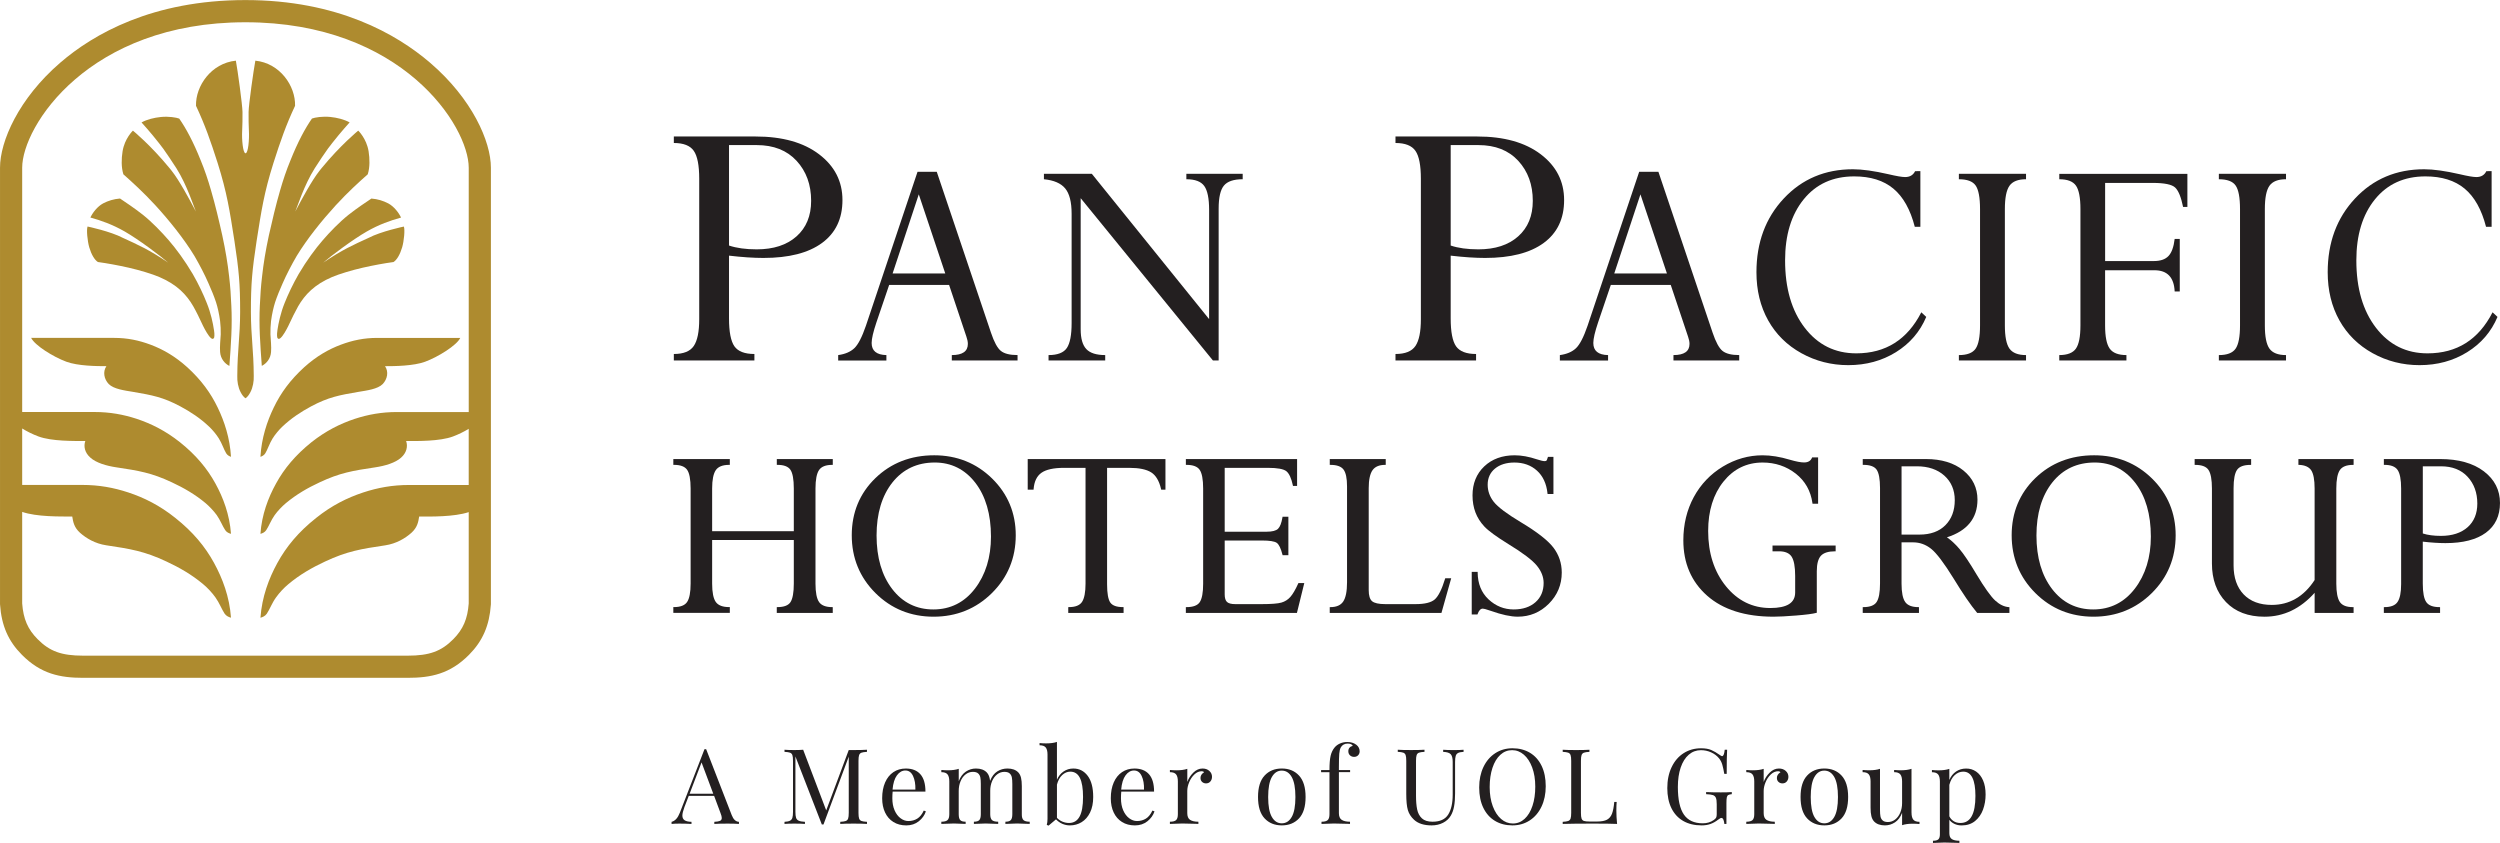 <svg xmlns="http://www.w3.org/2000/svg" xmlns:xlink="http://www.w3.org/1999/xlink" version="1.1" id="Layer_1" x="0px" y="0px" enable-background="new 0 0 170 80" xml:space="preserve" viewBox="0.07 18.23 154.53 52.1"><g>	<rect fill="none" width="170" height="80"></rect>	<g>		<g>			<g>				<path fill="#AE8B2F" d="M16.972,28.306c0.441-1.381,0.78-2.349,1.337-3.536      c0.032-1.23-0.935-2.635-2.455-2.79c-0.109,0.577-0.411,2.708-0.418,3.172      c-0.008,0.282,0.005,0.926,0.019,1.156c0.032,0.529-0.041,1.397-0.208,1.397      c-0.161,0-0.24-0.868-0.208-1.397c0.014-0.23,0.027-0.874,0.02-1.156      c-0.008-0.464-0.301-2.594-0.41-3.172c-1.52,0.155-2.495,1.56-2.464,2.79      c0.557,1.187,0.896,2.155,1.338,3.536c0.579,1.84,0.741,2.917,1.039,4.826      c0.271,1.774,0.354,2.644,0.351,4.382c-0.003,1.523-0.167,2.331-0.176,3.954      c-0.013,0.321,0.05,0.71,0.207,1.004c0.087,0.169,0.181,0.294,0.302,0.377      c0.122-0.083,0.213-0.208,0.302-0.377c0.155-0.293,0.22-0.683,0.207-1.004      c-0.009-1.623-0.173-2.43-0.176-3.954c-0.003-1.738,0.081-2.609,0.351-4.382      C16.23,31.223,16.392,30.146,16.972,28.306z"></path>				<path fill="#AE8B2F" d="M16.474,46.241c0.14-0.236,0.255-0.603,0.447-0.91      c0.158-0.253,0.396-0.534,0.589-0.718c0.567-0.539,1.158-0.922,1.787-1.262      c1.069-0.572,1.753-0.698,2.927-0.898c0.533-0.088,1.194-0.172,1.502-0.484      c0.286-0.299,0.383-0.761,0.143-1.104c0.589,0,1.764-0.011,2.477-0.275      c0.814-0.302,1.948-1.008,2.176-1.473h-5.148c-0.795,0-1.51,0.149-2.227,0.417      c-0.766,0.285-1.523,0.718-2.278,1.4c-0.858,0.783-1.448,1.59-1.88,2.491      c-0.416,0.86-0.754,1.886-0.822,3.043      C16.27,46.432,16.393,46.376,16.474,46.241z"></path>				<path fill="#AE8B2F" d="M11.649,40.933c-0.756-0.682-1.513-1.114-2.279-1.4      c-0.716-0.268-1.432-0.417-2.227-0.417H1.996      c0.228,0.465,1.361,1.171,2.176,1.473c0.712,0.264,1.886,0.275,2.476,0.275      c-0.239,0.343-0.144,0.805,0.143,1.104c0.31,0.312,0.97,0.396,1.502,0.484      c1.174,0.201,1.859,0.327,2.926,0.898c0.631,0.34,1.221,0.723,1.788,1.262      c0.194,0.184,0.432,0.465,0.589,0.718c0.193,0.307,0.308,0.673,0.449,0.91      c0.08,0.135,0.203,0.191,0.303,0.226c-0.067-1.157-0.406-2.184-0.821-3.043      C13.095,42.523,12.507,41.716,11.649,40.933z"></path>				<path fill="#AE8B2F" d="M14.231,35.301c-0.085-0.763-0.218-1.581-0.419-2.509      c-0.208-0.936-0.434-1.892-0.698-2.796c-0.187-0.65-0.399-1.279-0.635-1.845      c-0.453-1.142-0.914-1.995-1.331-2.591c-0.188-0.07-0.652-0.146-1.132-0.099      c-0.42,0.043-0.857,0.15-1.198,0.337c0.25,0.27,0.471,0.537,0.696,0.803      c0.275,0.337,0.515,0.639,0.65,0.825c0.17,0.234,0.568,0.824,0.815,1.213      c0.656,1.043,1.076,2.383,1.198,2.664c-0.396-0.755-1.029-1.929-1.495-2.515      c-0.02-0.027-0.099-0.126-0.13-0.162C9.375,27.189,8.286,26.305,8.286,26.305      s-0.514,0.485-0.64,1.283c-0.072,0.454-0.086,0.983,0.051,1.417      c0.564,0.502,1.208,1.081,1.985,1.923c0.862,0.943,1.765,2.068,2.406,3.121      c0.329,0.567,0.631,1.146,0.872,1.7c0.184,0.41,0.343,0.799,0.464,1.165      c0.097,0.301,0.193,0.713,0.251,1.158c0.03,0.239,0.048,0.599,0.039,0.827      c-0.019,0.334-0.066,0.769-0.039,1.091c0.03,0.414,0.287,0.716,0.574,0.859      c0.049-0.681,0.095-1.273,0.12-1.899c0.03-0.624,0.03-1.274,0.001-1.815      C14.344,36.532,14.307,35.933,14.231,35.301z"></path>				<path fill="#AE8B2F" d="M16.824,39.989c0.028-0.322-0.02-0.756-0.037-1.091      c-0.008-0.229,0.009-0.588,0.037-0.827c0.059-0.445,0.155-0.856,0.251-1.158      c0.121-0.366,0.28-0.754,0.463-1.165c0.243-0.554,0.543-1.133,0.873-1.7      c0.641-1.053,1.544-2.178,2.406-3.121c0.776-0.842,1.419-1.421,1.984-1.923      c0.138-0.434,0.124-0.962,0.053-1.417c-0.128-0.798-0.641-1.283-0.641-1.283      s-1.087,0.884-2.265,2.32c-0.031,0.037-0.112,0.135-0.13,0.162      c-0.466,0.586-1.1,1.76-1.495,2.515c0.121-0.281,0.542-1.621,1.198-2.664      c0.244-0.389,0.645-0.979,0.814-1.213c0.135-0.186,0.376-0.488,0.651-0.825      c0.225-0.266,0.446-0.533,0.695-0.803c-0.34-0.187-0.778-0.294-1.197-0.337      c-0.48-0.047-0.945,0.028-1.132,0.099c-0.417,0.597-0.877,1.449-1.331,2.591      c-0.236,0.566-0.449,1.194-0.636,1.845c-0.263,0.904-0.489,1.86-0.698,2.796      c-0.199,0.929-0.334,1.746-0.416,2.509c-0.077,0.632-0.114,1.231-0.141,1.833      c-0.027,0.541-0.027,1.191,0.001,1.815c0.026,0.626,0.072,1.218,0.121,1.899      C16.538,40.704,16.795,40.403,16.824,39.989z"></path>				<path fill="#AE8B2F" d="M6.121,34.426c0.577,0.08,1.219,0.196,1.898,0.349      c0.685,0.157,1.455,0.388,1.894,0.576c1.096,0.466,1.686,1.089,2.105,1.815      c0.173,0.301,0.434,0.834,0.504,0.998c0,0,0.613,1.362,0.787,0.928      c0,0,0.041-0.143-0.013-0.473c0-0.001-0.001-0.001-0.003-0.003      c-0.055-0.391-0.194-1.048-0.439-1.65c-0.205-0.525-0.51-1.173-0.868-1.796      c-0.507-0.856-1.033-1.563-1.485-2.087c-0.434-0.503-1.043-1.135-1.602-1.579      c-0.549-0.431-1.089-0.785-1.41-1.003c-0.389,0.032-0.724,0.135-1.042,0.3      c-0.358,0.191-0.65,0.577-0.79,0.875c0.65,0.18,1.363,0.428,2.121,0.863      c0.858,0.492,2.201,1.498,2.691,1.927c-1.196-0.81-1.846-1.094-2.798-1.53      c-0.768-0.406-2.188-0.704-2.188-0.704c-0.077,0.195-0.008,0.898,0.104,1.285      C5.717,33.963,5.916,34.297,6.121,34.426z"></path>				<path fill="#AE8B2F" d="M20.016,33.084c-0.453,0.524-0.98,1.231-1.486,2.087      c-0.358,0.624-0.662,1.271-0.87,1.796c-0.244,0.602-0.381,1.259-0.439,1.65      v0.003c-0.054,0.33-0.013,0.473-0.013,0.473      c0.172,0.434,0.785-0.928,0.785-0.928c0.072-0.164,0.332-0.697,0.504-0.998      c0.419-0.726,1.009-1.348,2.103-1.815c0.442-0.187,1.212-0.419,1.897-0.576      c0.677-0.153,1.318-0.27,1.896-0.349c0.208-0.13,0.404-0.464,0.535-0.908      c0.113-0.386,0.182-1.089,0.105-1.285c0,0-1.419,0.298-2.189,0.704      c-0.951,0.436-1.601,0.72-2.799,1.53c0.492-0.43,1.836-1.435,2.694-1.927      c0.758-0.435,1.469-0.683,2.121-0.863c-0.14-0.298-0.433-0.684-0.79-0.875      c-0.318-0.165-0.652-0.268-1.042-0.3c-0.322,0.218-0.863,0.572-1.411,1.003      C21.058,31.949,20.449,32.581,20.016,33.084z"></path>				<path fill="#AE8B2F" d="M26.651,22.105c-2.06-1.766-5.713-3.871-11.411-3.871      c-5.75,0-9.399,2.106-11.447,3.872c-2.571,2.217-3.722,4.858-3.722,6.493      v26.952l0.002,0.047c0.09,1.3,0.507,2.258,1.35,3.105      c1.17,1.183,2.36,1.425,3.785,1.425H25.272c1.428,0,2.62-0.242,3.791-1.425      c0.843-0.851,1.259-1.809,1.349-3.105l0.002-0.024V28.599      C30.415,26.972,29.251,24.333,26.651,22.105z M28.09,57.739      c-0.745,0.752-1.482,1.019-2.817,1.019H5.207c-1.331,0-2.067-0.267-2.812-1.02      c-0.607-0.609-0.884-1.251-0.954-2.211v-5.656      c0.895,0.311,2.36,0.286,3.095,0.286c0.054,0.336,0.11,0.67,0.479,1.004      c0.388,0.344,0.939,0.672,1.619,0.774c1.489,0.222,2.365,0.363,3.724,1.003      c0.804,0.375,1.56,0.806,2.276,1.407c0.248,0.205,0.549,0.523,0.752,0.811      c0.244,0.337,0.393,0.745,0.569,1.006c0.103,0.149,0.261,0.214,0.393,0.249      c-0.091-1.29-0.523-2.43-1.05-3.391c-0.551-1.005-1.299-1.911-2.396-2.78      c-0.962-0.77-1.928-1.25-2.903-1.571c-0.907-0.299-1.819-0.464-2.834-0.464      H1.441v-3.49c0.316,0.195,0.638,0.354,1.004,0.492      c0.816,0.305,2.209,0.282,2.898,0.282c-0.116,0.33-0.034,0.721,0.307,1.022      c0.356,0.326,0.995,0.514,1.615,0.606c1.369,0.205,2.175,0.337,3.423,0.924      c0.735,0.343,1.429,0.739,2.089,1.289c0.225,0.191,0.501,0.477,0.691,0.74      c0.221,0.315,0.36,0.687,0.522,0.927c0.091,0.139,0.237,0.199,0.358,0.229      c-0.086-1.181-0.478-2.231-0.964-3.112c-0.506-0.92-1.191-1.751-2.198-2.555      c-0.884-0.701-1.766-1.139-2.666-1.44c-0.833-0.271-1.669-0.422-2.603-0.422      H1.441V28.599c0-2.56,4.104-8.993,13.798-8.993      c9.698,0,13.804,6.434,13.804,8.993v15.1h-4.448      c-0.93,0-1.767,0.151-2.599,0.422c-0.901,0.301-1.782,0.739-2.67,1.44      c-1.001,0.804-1.69,1.635-2.193,2.555c-0.489,0.881-0.883,1.931-0.965,3.112      c0.117-0.03,0.266-0.09,0.357-0.229c0.162-0.241,0.298-0.614,0.522-0.927      c0.186-0.263,0.464-0.549,0.691-0.74c0.662-0.551,1.354-0.946,2.092-1.289      c1.247-0.587,2.05-0.72,3.42-0.924c0.62-0.092,1.26-0.28,1.617-0.606      c0.339-0.302,0.422-0.695,0.307-1.022c0.687,0,2.081,0.024,2.895-0.281      c0.353-0.134,0.666-0.288,0.973-0.473v3.471h-3.691      c-1.016,0-1.928,0.165-2.835,0.464c-0.975,0.322-1.942,0.801-2.903,1.571      c-1.097,0.868-1.844,1.775-2.396,2.78c-0.527,0.96-0.957,2.101-1.048,3.391      c0.131-0.036,0.291-0.1,0.392-0.249c0.176-0.261,0.326-0.67,0.569-1.006      c0.203-0.288,0.504-0.606,0.753-0.811c0.716-0.601,1.472-1.032,2.275-1.407      c1.36-0.64,2.235-0.781,3.725-1.003c0.68-0.103,1.231-0.43,1.617-0.774      c0.368-0.333,0.426-0.668,0.479-1.004c0.727,0,2.165,0.025,3.063-0.275v5.645      C28.973,56.484,28.696,57.127,28.09,57.739z"></path>			</g>			<g>				<g>					<path fill="#231F20" d="M41.721,26.667h5.051c1.653,0,2.961,0.366,3.925,1.098       c0.964,0.732,1.447,1.675,1.447,2.833c0,1.148-0.421,2.032-1.263,2.65       c-0.842,0.618-2.05,0.926-3.624,0.926c-0.606,0-1.315-0.047-2.125-0.142       v3.88c0,0.835,0.112,1.411,0.336,1.727c0.224,0.315,0.635,0.472,1.233,0.472       v0.402h-4.98V40.111c0.598,0,1.009-0.165,1.233-0.496       c0.224-0.331,0.336-0.882,0.336-1.654v-8.683c0-0.827-0.112-1.402-0.336-1.724       c-0.224-0.323-0.635-0.485-1.233-0.485V26.667z M46.844,27.198h-1.712v6.209       c0.465,0.157,1.035,0.236,1.712,0.236c1.038,0,1.859-0.267,2.461-0.803       c0.601-0.535,0.903-1.267,0.903-2.195c0-0.999-0.3-1.823-0.898-2.473       C48.712,27.523,47.89,27.198,46.844,27.198"></path>					<path fill="#231F20" d="M58.903,40.513v-0.335c0.661,0,0.992-0.23,0.992-0.69       c0-0.131-0.029-0.279-0.088-0.444l-1.072-3.203h-3.704l-0.788,2.318       c-0.196,0.585-0.295,1.008-0.295,1.271c0,0.486,0.305,0.736,0.912,0.749       v0.335h-2.98v-0.335c0.427-0.059,0.758-0.2,0.995-0.423       c0.237-0.223,0.477-0.687,0.719-1.391l3.191-9.517h1.188l3.35,9.941       c0.196,0.585,0.401,0.963,0.615,1.133c0.213,0.171,0.556,0.256,1.029,0.256       v0.335H58.903z M55.244,35.132h3.254l-1.636-4.889L55.244,35.132z"></path>					<path fill="#231F20" d="M73.401,29.309v-0.335h3.482v0.335       c-0.558,0-0.945,0.132-1.161,0.394c-0.217,0.263-0.325,0.737-0.325,1.426v9.384       H75.044L66.869,30.48v8.104c0,0.571,0.117,0.979,0.35,1.225       c0.233,0.247,0.621,0.369,1.166,0.369v0.335h-3.502V40.178       c0.557,0,0.933-0.146,1.131-0.438c0.197-0.292,0.295-0.805,0.295-1.541       v-6.754c0-0.729-0.133-1.251-0.399-1.57c-0.265-0.318-0.703-0.507-1.313-0.566       v-0.335h2.962l7.249,8.981v-6.748c0-0.708-0.1-1.202-0.3-1.48       C74.307,29.448,73.939,29.309,73.401,29.309"></path>					<path fill="#231F20" d="M86.328,26.667h5.052c1.652,0,2.96,0.366,3.925,1.098       c0.964,0.732,1.446,1.675,1.446,2.833c0,1.148-0.421,2.032-1.263,2.65       c-0.842,0.618-2.049,0.926-3.623,0.926c-0.606,0-1.315-0.047-2.125-0.142       v3.88c0,0.835,0.112,1.411,0.335,1.727c0.225,0.315,0.636,0.472,1.234,0.472       v0.402h-4.981V40.111c0.598,0,1.009-0.165,1.233-0.496       c0.225-0.331,0.336-0.882,0.336-1.654v-8.683       c0-0.827-0.112-1.402-0.336-1.724c-0.224-0.323-0.635-0.485-1.233-0.485V26.667       z M91.451,27.198h-1.711v6.209c0.464,0.157,1.035,0.236,1.711,0.236       c1.038,0,1.859-0.267,2.461-0.803c0.601-0.535,0.903-1.267,0.903-2.195       c0-0.999-0.3-1.823-0.897-2.473C93.32,27.523,92.498,27.198,91.451,27.198"></path>					<path fill="#231F20" d="M103.51,40.513v-0.335c0.662,0,0.992-0.23,0.992-0.69       c0-0.131-0.029-0.279-0.088-0.444l-1.072-3.203H99.638l-0.787,2.318       c-0.197,0.585-0.295,1.008-0.295,1.271c0,0.486,0.304,0.736,0.912,0.749v0.335       h-2.98v-0.335c0.426-0.059,0.758-0.2,0.994-0.423       c0.237-0.223,0.477-0.687,0.719-1.391l3.19-9.517h1.188l3.35,9.941       c0.197,0.585,0.401,0.963,0.615,1.133c0.214,0.171,0.557,0.256,1.03,0.256       v0.335H103.51z M99.851,35.132h3.255l-1.637-4.889L99.851,35.132z"></path>					<path fill="#231F20" d="M118.772,28.807v3.443h-0.345       c-0.275-1.068-0.716-1.855-1.323-2.36c-0.606-0.505-1.415-0.757-2.424-0.757       c-1.311,0-2.351,0.472-3.118,1.416c-0.768,0.945-1.152,2.204-1.152,3.777       c0,1.725,0.405,3.113,1.215,4.166c0.81,1.052,1.87,1.579,3.183,1.579       c1.816,0,3.157-0.846,4.022-2.537l0.305,0.285       c-0.387,0.918-1.012,1.644-1.874,2.179c-0.863,0.534-1.844,0.802-2.946,0.802       c-1.042,0-2.008-0.246-2.897-0.738c-0.889-0.492-1.574-1.169-2.056-2.031       c-0.482-0.863-0.723-1.854-0.723-2.976c0-1.836,0.564-3.356,1.692-4.559       c1.127-1.203,2.551-1.804,4.269-1.804c0.577,0,1.308,0.102,2.193,0.305       c0.499,0.118,0.843,0.177,1.033,0.177c0.295,0,0.501-0.121,0.62-0.364H118.772z"></path>					<path fill="#231F20" d="M125.303,28.974v0.335c-0.491,0-0.833,0.135-1.023,0.404       c-0.19,0.27-0.285,0.748-0.285,1.437v7.197       c0,0.689,0.095,1.167,0.285,1.433c0.19,0.265,0.532,0.399,1.023,0.399v0.334       h-4.151v-0.334c0.505,0,0.849-0.131,1.033-0.394       c0.183-0.262,0.275-0.742,0.275-1.437v-7.197c0-0.709-0.091-1.193-0.271-1.452       c-0.18-0.26-0.526-0.389-1.037-0.389v-0.335H125.303z"></path>					<path fill="#231F20" d="M133.24,34.935h-3.05v3.41c0,0.69,0.095,1.168,0.286,1.434       c0.19,0.266,0.534,0.399,1.033,0.399v0.334h-4.151v-0.334       c0.498,0,0.84-0.133,1.028-0.399c0.187-0.266,0.28-0.743,0.28-1.432v-7.197       c0-0.696-0.091-1.176-0.275-1.442c-0.184-0.266-0.528-0.399-1.032-0.399v-0.334       h7.918v2.046h-0.266c-0.124-0.61-0.288-1.01-0.491-1.2       s-0.665-0.285-1.386-0.285h-2.942v4.83h3.01       c0.406,0,0.708-0.103,0.905-0.31c0.197-0.207,0.325-0.559,0.384-1.058h0.315       v3.246h-0.315C134.45,35.371,134.033,34.935,133.24,34.935"></path>					<path fill="#231F20" d="M141.373,28.974v0.335c-0.491,0-0.832,0.135-1.023,0.404       c-0.191,0.27-0.285,0.748-0.285,1.437v7.197c0,0.689,0.094,1.167,0.285,1.433       c0.19,0.265,0.531,0.399,1.023,0.399v0.334h-4.151v-0.334       c0.505,0,0.849-0.131,1.033-0.394c0.183-0.262,0.275-0.742,0.275-1.437       v-7.197c0-0.709-0.09-1.193-0.271-1.452       c-0.18-0.26-0.526-0.389-1.037-0.389v-0.335H141.373z"></path>					<path fill="#231F20" d="M154.082,28.807v3.443h-0.345       c-0.275-1.068-0.716-1.855-1.323-2.36c-0.606-0.505-1.415-0.757-2.424-0.757       c-1.311,0-2.351,0.472-3.118,1.416c-0.768,0.945-1.152,2.204-1.152,3.777       c0,1.725,0.405,3.113,1.215,4.166c0.81,1.052,1.87,1.579,3.183,1.579       c1.816,0,3.157-0.846,4.022-2.537l0.305,0.285       c-0.387,0.918-1.012,1.644-1.874,2.179c-0.863,0.534-1.844,0.802-2.946,0.802       c-1.042,0-2.008-0.246-2.897-0.738c-0.889-0.492-1.574-1.169-2.056-2.031       s-0.723-1.854-0.723-2.976c0-1.836,0.564-3.356,1.692-4.559       c1.127-1.203,2.551-1.804,4.269-1.804c0.577,0,1.308,0.102,2.193,0.305       c0.499,0.118,0.843,0.177,1.033,0.177c0.295,0,0.501-0.121,0.62-0.364H154.082z"></path>				</g>				<g>					<path fill="#231F20" d="M48.085,46.964h0.043c0.39,0,0.658,0.101,0.796,0.299       c0.141,0.203,0.213,0.594,0.213,1.161v2.641h-5.048v-2.641       c0-0.535,0.077-0.917,0.229-1.137c0.149-0.214,0.425-0.323,0.821-0.323h0.043       v-0.359h-3.492v0.359h0.043c0.391,0,0.661,0.101,0.805,0.3       c0.147,0.203,0.221,0.594,0.221,1.161v5.878c0,0.541-0.073,0.924-0.218,1.138       c-0.141,0.209-0.413,0.315-0.808,0.315h-0.043v0.359h3.492v-0.359h-0.043       c-0.396,0-0.672-0.105-0.821-0.312c-0.152-0.211-0.229-0.596-0.229-1.142       v-2.694h5.048v2.694c0,0.552-0.069,0.938-0.206,1.148       c-0.133,0.203-0.403,0.307-0.804,0.307h-0.043v0.359h3.46v-0.359H51.503       c-0.385,0-0.655-0.104-0.801-0.308c-0.149-0.208-0.225-0.594-0.225-1.145       v-5.878c0-0.551,0.076-0.938,0.225-1.149c0.146-0.207,0.415-0.312,0.801-0.312       h0.043v-0.359h-3.46V46.964z"></path>					<path fill="#231F20" d="M57.815,46.372c-1.446,0-2.669,0.476-3.637,1.414       c-0.968,0.939-1.459,2.126-1.459,3.53c0,1.403,0.493,2.606,1.467,3.574       c0.973,0.968,2.181,1.459,3.59,1.459c1.414,0,2.627-0.491,3.605-1.459       c0.979-0.968,1.475-2.17,1.475-3.574c0-1.377-0.492-2.558-1.463-3.51       C60.422,46.855,59.218,46.372,57.815,46.372z M61.324,51.396       c0,1.281-0.334,2.364-0.991,3.22c-0.655,0.853-1.521,1.285-2.573,1.285       c-1.042,0-1.895-0.423-2.537-1.257c-0.645-0.837-0.971-1.951-0.971-3.312       c0-1.36,0.331-2.465,0.983-3.284c0.65-0.816,1.529-1.229,2.614-1.229       c1.02,0,1.863,0.42,2.505,1.249C60.997,48.9,61.324,50.02,61.324,51.396z"></path>					<path fill="#231F20" d="M63.593,48.499h0.364l0.003-0.04       c0.036-0.466,0.199-0.804,0.484-1.005c0.289-0.203,0.76-0.306,1.402-0.306       h1.323v7.155c0,0.53-0.073,0.911-0.216,1.131       c-0.14,0.214-0.412,0.322-0.809,0.322h-0.043v0.359h3.42v-0.359h-0.043       c-0.385,0-0.646-0.094-0.776-0.279c-0.133-0.19-0.201-0.569-0.201-1.125       v-7.203h1.387c0.594,0,1.045,0.094,1.339,0.279       c0.291,0.183,0.497,0.532,0.612,1.038l0.008,0.033h0.262v-1.893h-8.514V48.499       z"></path>					<path fill="#231F20" d="M80.317,54.295c-0.174,0.385-0.339,0.667-0.491,0.837       c-0.149,0.167-0.334,0.283-0.55,0.345c-0.22,0.063-0.627,0.095-1.21,0.095       h-1.647c-0.24,0-0.409-0.045-0.505-0.133       c-0.095-0.088-0.143-0.245-0.143-0.467v-3.332h2.295       c0.476,0,0.787,0.049,0.923,0.145c0.135,0.095,0.254,0.341,0.353,0.731       l0.008,0.032h0.357v-2.376h-0.36l-0.006,0.036       c-0.057,0.348-0.149,0.586-0.273,0.707c-0.122,0.12-0.36,0.181-0.705,0.181       h-2.592v-3.948h2.673c0.587,0,0.971,0.071,1.142,0.211       c0.171,0.14,0.305,0.434,0.399,0.872l0.007,0.034h0.254v-1.66h-6.875v0.359       h0.043c0.396,0,0.668,0.102,0.808,0.303c0.144,0.206,0.217,0.596,0.217,1.158       v5.895c0,0.541-0.071,0.921-0.21,1.13       c-0.135,0.203-0.41,0.307-0.816,0.307h-0.043v0.359h6.866l0.455-1.845h-0.364       L80.317,54.295z"></path>					<path fill="#231F20" d="M89.394,54.003c-0.2,0.653-0.415,1.083-0.638,1.278       c-0.221,0.193-0.62,0.291-1.185,0.291h-1.872       c-0.405,0-0.681-0.061-0.82-0.182c-0.137-0.119-0.206-0.349-0.206-0.683v-6.299       c0-0.519,0.08-0.894,0.237-1.116c0.154-0.217,0.414-0.327,0.772-0.327h0.043       v-0.359h-3.46v0.359h0.043c0.391,0,0.662,0.096,0.805,0.285       c0.146,0.192,0.22,0.542,0.22,1.04v5.935c0,0.557-0.08,0.957-0.238,1.19       c-0.154,0.228-0.419,0.343-0.788,0.343h-0.043v0.359h6.905l0.603-2.143h-0.369       L89.394,54.003z"></path>					<path fill="#231F20" d="M94.062,50.5c-0.849-0.509-1.407-0.93-1.66-1.251       c-0.25-0.317-0.376-0.673-0.376-1.058c0-0.413,0.151-0.748,0.45-0.995       c0.301-0.249,0.706-0.376,1.202-0.376c0.559,0,1.03,0.169,1.397,0.503       c0.368,0.334,0.586,0.806,0.649,1.403l0.004,0.038h0.363v-2.295h-0.34       l-0.009,0.031c-0.038,0.132-0.064,0.182-0.08,0.201       c-0.018,0.022-0.059,0.033-0.12,0.033c-0.086,0-0.244-0.037-0.468-0.11       c-0.495-0.167-0.959-0.251-1.38-0.251c-0.768,0-1.402,0.231-1.881,0.687       c-0.481,0.456-0.724,1.059-0.724,1.792c0,0.379,0.06,0.731,0.179,1.048       c0.119,0.317,0.306,0.613,0.555,0.878c0.247,0.264,0.745,0.628,1.48,1.082       c0.893,0.545,1.487,0.995,1.765,1.338c0.276,0.339,0.416,0.698,0.416,1.066       c0,0.494-0.169,0.895-0.503,1.19c-0.335,0.297-0.788,0.448-1.347,0.448       c-0.59,0-1.113-0.21-1.555-0.623c-0.441-0.413-0.667-0.97-0.672-1.656       l-0-0.043h-0.367v2.633h0.354l0.01-0.029       c0.079-0.221,0.186-0.333,0.321-0.333c0.048,0,0.175,0.025,0.507,0.142       c0.665,0.236,1.22,0.356,1.651,0.356c0.746,0,1.394-0.269,1.923-0.8       c0.53-0.531,0.799-1.179,0.799-1.926c0-0.58-0.176-1.102-0.523-1.553       C95.738,51.623,95.058,51.095,94.062,50.5z"></path>					<path fill="#231F20" d="M109.635,52.307h0.404c0.369,0,0.628,0.11,0.772,0.327       c0.147,0.223,0.222,0.624,0.222,1.192v1.023c0,0.648-0.504,0.964-1.54,0.964       c-1.095,0-2.018-0.454-2.743-1.35c-0.727-0.899-1.095-2.046-1.095-3.412       c0-1.243,0.319-2.271,0.947-3.054c0.626-0.781,1.439-1.177,2.417-1.177       c0.779,0,1.469,0.231,2.05,0.686c0.58,0.454,0.927,1.068,1.032,1.824       l0.005,0.037h0.345v-2.866h-0.369l-0.011,0.027       c-0.079,0.193-0.24,0.287-0.491,0.287c-0.199,0-0.492-0.056-0.871-0.167       c-0.607-0.183-1.176-0.275-1.692-0.275c-0.861,0-1.686,0.235-2.453,0.697       c-0.766,0.463-1.372,1.098-1.799,1.888c-0.427,0.79-0.644,1.689-0.644,2.672       c0,1.41,0.495,2.561,1.473,3.423c0.976,0.86,2.354,1.296,4.098,1.296       c0.33,0,0.803-0.024,1.405-0.073c0.602-0.048,1.02-0.103,1.241-0.162       l0.032-0.008v-2.569c0-0.453,0.087-0.775,0.257-0.957       c0.17-0.181,0.461-0.272,0.865-0.272h0.043v-0.359h-3.902V52.307z"></path>					<path fill="#231F20" d="M123.399,55.352c-0.273-0.252-0.66-0.792-1.148-1.605       c-0.438-0.739-0.799-1.275-1.07-1.595c-0.249-0.292-0.506-0.53-0.767-0.709       c1.253-0.399,1.888-1.182,1.888-2.328c0-0.728-0.293-1.335-0.872-1.805       c-0.576-0.468-1.354-0.705-2.313-0.705h-3.907v0.359h0.043       c0.406,0,0.681,0.101,0.816,0.299c0.139,0.204,0.209,0.584,0.209,1.13v5.911       c0,0.546-0.072,0.931-0.214,1.142c-0.138,0.206-0.411,0.311-0.812,0.311       h-0.043v0.359h3.476v-0.359h-0.043c-0.385,0-0.656-0.105-0.805-0.312       c-0.152-0.211-0.229-0.596-0.229-1.142v-2.549h0.72       c0.401,0,0.771,0.132,1.102,0.393c0.335,0.264,0.806,0.886,1.4,1.848       c0.561,0.921,1.046,1.629,1.442,2.106l0.013,0.015h1.991v-0.356l-0.04-0.003       C123.95,55.736,123.668,55.6,123.399,55.352z M120.898,49.147       c0,0.639-0.194,1.158-0.578,1.545c-0.383,0.386-0.921,0.582-1.597,0.582h-1.114       v-4.221h0.945c0.704,0,1.276,0.195,1.703,0.579       C120.682,48.015,120.898,48.525,120.898,49.147z"></path>					<path fill="#231F20" d="M129.511,46.372c-1.446,0-2.669,0.476-3.637,1.414       c-0.968,0.939-1.459,2.126-1.459,3.53c0,1.403,0.493,2.606,1.467,3.574       c0.973,0.968,2.181,1.459,3.59,1.459c1.414,0,2.627-0.491,3.605-1.459       c0.979-0.968,1.475-2.17,1.475-3.574c0-1.377-0.492-2.558-1.463-3.51       C132.118,46.855,130.914,46.372,129.511,46.372z M133.019,51.396       c0,1.281-0.334,2.364-0.991,3.22c-0.655,0.853-1.521,1.285-2.573,1.285       c-1.042,0-1.895-0.423-2.537-1.257c-0.645-0.837-0.971-1.952-0.971-3.312       c0-1.36,0.331-2.465,0.983-3.284c0.65-0.816,1.529-1.229,2.614-1.229       c1.02,0,1.863,0.42,2.505,1.249C132.693,48.9,133.019,50.02,133.019,51.396z       "></path>					<path fill="#231F20" d="M142.136,46.962l0.041,0.002       c0.359,0.015,0.611,0.127,0.75,0.331c0.142,0.209,0.214,0.588,0.214,1.129       v5.66c-0.663,1.02-1.554,1.537-2.649,1.537c-0.74,0-1.324-0.219-1.737-0.65       c-0.413-0.432-0.623-1.034-0.623-1.79v-4.772       c0-0.551,0.073-0.935,0.217-1.14c0.141-0.201,0.418-0.303,0.825-0.303h0.043       v-0.359h-3.492v0.359h0.043c0.401,0,0.674,0.104,0.812,0.31       c0.142,0.211,0.214,0.598,0.214,1.149v4.636c0,0.982,0.292,1.784,0.868,2.384       c0.576,0.601,1.377,0.905,2.381,0.905c1.184,0,2.226-0.498,3.099-1.479v1.246       h2.408v-0.359h-0.043c-0.39,0-0.661-0.106-0.804-0.315       c-0.147-0.214-0.221-0.597-0.221-1.138v-5.878c0-0.551,0.076-0.938,0.225-1.149       c0.146-0.207,0.415-0.312,0.801-0.312h0.043v-0.359h-3.412V46.962z"></path>					<path fill="#231F20" d="M153.6,47.361c-0.661-0.502-1.568-0.756-2.697-0.756h-3.482       v0.359h0.043c0.39,0,0.661,0.105,0.804,0.311       c0.147,0.211,0.221,0.598,0.221,1.15v5.911c0,0.514-0.074,0.885-0.222,1.102       c-0.143,0.212-0.414,0.319-0.804,0.319h-0.043v0.359h3.476v-0.359h-0.043       c-0.391,0-0.661-0.102-0.805-0.304c-0.147-0.206-0.221-0.593-0.221-1.151v-2.592       c0.531,0.061,1.003,0.091,1.403,0.091c1.076,0,1.914-0.215,2.492-0.639       c0.582-0.427,0.877-1.046,0.877-1.838       C154.601,48.526,154.264,47.865,153.6,47.361z M153.198,49.356       c0,0.616-0.202,1.108-0.6,1.462c-0.4,0.355-0.954,0.536-1.647,0.536       c-0.44,0-0.817-0.05-1.122-0.149v-4.152h1.122       c0.697,0,1.251,0.218,1.648,0.649C152.996,48.133,153.198,48.69,153.198,49.356z       "></path>				</g>			</g>		</g>	</g>	<g>		<path fill="#231F20" d="M45.746,69.029v0.13c-0.173-0.013-0.404-0.02-0.693-0.02    c-0.371,0-0.648,0.007-0.829,0.02v-0.13c0.164-0.009,0.282-0.029,0.353-0.061    c0.071-0.033,0.107-0.092,0.107-0.178c0-0.073-0.026-0.175-0.078-0.304    l-0.395-1.062h-1.567l-0.265,0.686c-0.086,0.233-0.13,0.41-0.13,0.531    c0,0.134,0.046,0.231,0.139,0.291c0.093,0.061,0.234,0.093,0.424,0.097v0.13    c-0.246-0.013-0.494-0.02-0.745-0.02c-0.194,0-0.356,0.007-0.486,0.02v-0.13    c0.216-0.052,0.386-0.24,0.512-0.564l1.522-3.925h0.104l1.58,4.074    C45.403,68.883,45.552,69.021,45.746,69.029z M44.159,67.294l-0.725-1.937    l-0.738,1.937H44.159z"></path>		<path fill="#231F20" d="M53.32,64.755c-0.071,0.026-0.12,0.076-0.146,0.149    c-0.026,0.073-0.039,0.192-0.039,0.356v3.212c0,0.164,0.013,0.283,0.039,0.356    c0.026,0.073,0.075,0.123,0.146,0.149c0.071,0.026,0.184,0.043,0.34,0.052    v0.13c-0.199-0.013-0.473-0.02-0.823-0.02c-0.372,0-0.648,0.007-0.829,0.02    v-0.13c0.155-0.009,0.269-0.026,0.34-0.052    c0.071-0.026,0.12-0.076,0.146-0.149c0.026-0.073,0.039-0.192,0.039-0.356    v-3.472l-1.561,4.191h-0.104l-1.632-4.204v3.42c0,0.168,0.014,0.294,0.042,0.376    c0.028,0.082,0.083,0.141,0.165,0.178c0.082,0.037,0.209,0.059,0.382,0.068    v0.13c-0.155-0.013-0.376-0.02-0.661-0.02c-0.259,0-0.46,0.007-0.602,0.02    v-0.13c0.151-0.009,0.263-0.031,0.337-0.068    c0.073-0.037,0.123-0.097,0.149-0.181s0.039-0.208,0.039-0.372v-3.148    c0-0.164-0.013-0.283-0.039-0.356c-0.026-0.073-0.075-0.123-0.146-0.149    c-0.071-0.026-0.184-0.043-0.34-0.052v-0.13    c0.143,0.013,0.343,0.02,0.602,0.02c0.225,0,0.408-0.007,0.551-0.02    l1.425,3.75l1.392-3.73h0.304c0.35,0,0.624-0.007,0.823-0.02v0.13    C53.505,64.712,53.391,64.729,53.32,64.755z"></path>		<path fill="#231F20" d="M57.3,68.382c-0.078,0.237-0.223,0.441-0.437,0.612    c-0.214,0.17-0.472,0.256-0.774,0.256c-0.307,0-0.572-0.07-0.797-0.211    c-0.225-0.14-0.396-0.337-0.515-0.589c-0.119-0.252-0.178-0.545-0.178-0.877    c0-0.376,0.061-0.702,0.181-0.978c0.121-0.276,0.291-0.489,0.512-0.638    c0.22-0.149,0.477-0.223,0.771-0.223c0.389,0,0.688,0.118,0.897,0.353    c0.209,0.236,0.314,0.593,0.314,1.072h-2.027    c-0.013,0.121-0.019,0.259-0.019,0.415c0,0.285,0.046,0.533,0.139,0.745    c0.093,0.212,0.216,0.375,0.369,0.489s0.314,0.172,0.482,0.172    c0.207,0,0.391-0.05,0.551-0.149c0.16-0.099,0.294-0.265,0.402-0.499    L57.3,68.382z M55.512,66.154c-0.147,0.199-0.237,0.492-0.272,0.881h1.412    c0.009-0.337-0.04-0.617-0.146-0.842c-0.106-0.224-0.262-0.337-0.47-0.337    C55.834,65.856,55.659,65.955,55.512,66.154z"></path>		<path fill="#231F20" d="M63.336,68.922c0.073,0.067,0.201,0.1,0.382,0.1v0.136    c-0.397-0.017-0.656-0.026-0.777-0.026c-0.121,0-0.363,0.009-0.725,0.026v-0.136    c0.16,0,0.271-0.033,0.334-0.1c0.062-0.067,0.094-0.189,0.094-0.366v-1.872    c0-0.164-0.01-0.297-0.029-0.398c-0.019-0.102-0.065-0.185-0.136-0.249    c-0.071-0.065-0.18-0.097-0.327-0.097c-0.164,0-0.313,0.052-0.447,0.155    c-0.134,0.104-0.239,0.245-0.314,0.424c-0.076,0.179-0.113,0.377-0.113,0.593    v1.444c0,0.177,0.037,0.299,0.11,0.366c0.073,0.067,0.201,0.1,0.382,0.1    v0.136c-0.397-0.017-0.656-0.026-0.777-0.026c-0.121,0-0.363,0.009-0.725,0.026    v-0.136c0.16,0,0.271-0.033,0.334-0.1c0.062-0.067,0.094-0.189,0.094-0.366    v-1.872c0-0.164-0.01-0.297-0.029-0.398c-0.019-0.102-0.065-0.185-0.136-0.249    c-0.071-0.065-0.18-0.097-0.327-0.097c-0.164,0-0.313,0.052-0.447,0.155    c-0.134,0.104-0.239,0.246-0.314,0.427c-0.076,0.181-0.113,0.38-0.113,0.596    v1.438c0,0.177,0.031,0.299,0.094,0.366c0.062,0.067,0.174,0.1,0.334,0.1    v0.136c-0.363-0.017-0.604-0.026-0.725-0.026c-0.121,0-0.38,0.009-0.777,0.026    v-0.136c0.181,0,0.309-0.033,0.382-0.1c0.073-0.067,0.11-0.189,0.11-0.366    v-2.027c0-0.198-0.037-0.343-0.11-0.434c-0.073-0.091-0.201-0.136-0.382-0.136    v-0.136c0.138,0.013,0.272,0.02,0.402,0.02c0.272,0,0.496-0.03,0.674-0.091    v0.764c0.104-0.267,0.25-0.465,0.44-0.592    c0.19-0.127,0.397-0.191,0.622-0.191c0.294,0,0.518,0.082,0.674,0.246    c0.108,0.112,0.175,0.285,0.201,0.518c0.108-0.272,0.257-0.467,0.447-0.586    c0.19-0.119,0.399-0.178,0.628-0.178c0.294,0,0.518,0.082,0.674,0.246    c0.078,0.086,0.133,0.196,0.165,0.33c0.032,0.134,0.048,0.307,0.048,0.518    v1.729C63.226,68.734,63.263,68.856,63.336,68.922z"></path>		<path fill="#231F20" d="M67.303,66.186c0.227,0.302,0.34,0.738,0.34,1.308    c0,0.376-0.065,0.695-0.194,0.959c-0.13,0.264-0.303,0.462-0.521,0.596    c-0.218,0.134-0.461,0.201-0.729,0.201c-0.16,0-0.314-0.032-0.463-0.097    c-0.149-0.065-0.279-0.158-0.392-0.278l-0.46,0.389l-0.11-0.045    c0.03-0.108,0.045-0.233,0.045-0.376v-3.976c0-0.198-0.037-0.343-0.11-0.434    c-0.073-0.091-0.201-0.136-0.382-0.136v-0.136    c0.138,0.013,0.272,0.019,0.402,0.019c0.272,0,0.496-0.03,0.673-0.091v2.338    c0.095-0.22,0.232-0.391,0.411-0.512c0.179-0.121,0.379-0.181,0.599-0.181    C66.779,65.733,67.076,65.884,67.303,66.186z M66.798,68.709    c0.145-0.261,0.217-0.666,0.217-1.214c0-0.526-0.065-0.92-0.194-1.179    s-0.328-0.389-0.596-0.389c-0.181,0-0.348,0.07-0.499,0.21    c-0.151,0.14-0.259,0.338-0.324,0.593v2.053    c0.099,0.104,0.214,0.183,0.343,0.236s0.263,0.081,0.401,0.081    C66.436,69.1,66.653,68.97,66.798,68.709z"></path>		<path fill="#231F20" d="M71.432,68.382c-0.078,0.237-0.223,0.441-0.437,0.612    c-0.214,0.17-0.472,0.256-0.774,0.256c-0.307,0-0.572-0.07-0.797-0.211    s-0.396-0.337-0.515-0.589c-0.119-0.252-0.178-0.545-0.178-0.877    c0-0.376,0.061-0.702,0.181-0.978c0.121-0.276,0.291-0.489,0.512-0.638    c0.22-0.149,0.477-0.223,0.771-0.223c0.389,0,0.688,0.118,0.897,0.353    c0.209,0.236,0.314,0.593,0.314,1.072h-2.027    c-0.013,0.121-0.019,0.259-0.019,0.415c0,0.285,0.046,0.533,0.139,0.745    c0.093,0.212,0.216,0.375,0.369,0.489c0.153,0.114,0.314,0.172,0.482,0.172    c0.207,0,0.391-0.05,0.551-0.149c0.16-0.099,0.294-0.265,0.402-0.499    L71.432,68.382z M69.644,66.154c-0.147,0.199-0.237,0.492-0.272,0.881h1.412    c0.009-0.337-0.04-0.617-0.146-0.842c-0.106-0.224-0.262-0.337-0.47-0.337    C69.966,65.856,69.791,65.955,69.644,66.154z"></path>		<path fill="#231F20" d="M74.822,65.882c0.11,0.099,0.165,0.22,0.165,0.363    c0,0.112-0.033,0.208-0.1,0.288c-0.067,0.08-0.157,0.12-0.269,0.12    c-0.095,0-0.176-0.03-0.243-0.091c-0.067-0.061-0.1-0.142-0.1-0.246    c0-0.142,0.073-0.259,0.22-0.35c-0.03-0.043-0.076-0.065-0.136-0.065    c-0.169,0-0.322,0.066-0.46,0.198c-0.138,0.132-0.246,0.293-0.324,0.482    c-0.078,0.19-0.117,0.369-0.117,0.538v1.373c0,0.199,0.057,0.337,0.172,0.414    s0.286,0.117,0.515,0.117v0.136l-0.155-0.007    c-0.44-0.013-0.721-0.019-0.842-0.019c-0.112,0-0.367,0.009-0.764,0.026v-0.136    c0.181,0,0.309-0.033,0.382-0.1c0.073-0.067,0.11-0.189,0.11-0.366v-2.027    c0-0.198-0.037-0.343-0.11-0.434c-0.073-0.091-0.201-0.136-0.382-0.136v-0.136    c0.138,0.013,0.272,0.02,0.402,0.02c0.272,0,0.496-0.03,0.674-0.091v0.81    c0.078-0.216,0.202-0.408,0.372-0.576c0.17-0.168,0.359-0.253,0.567-0.253    C74.571,65.733,74.712,65.782,74.822,65.882z"></path>		<path fill="#231F20" d="M80.366,66.17c0.27,0.292,0.405,0.733,0.405,1.324    c0,0.592-0.135,1.032-0.405,1.321c-0.27,0.289-0.625,0.434-1.065,0.434    c-0.44,0-0.796-0.145-1.065-0.434c-0.27-0.289-0.405-0.729-0.405-1.321    c0-0.591,0.135-1.033,0.405-1.324s0.625-0.437,1.065-0.437    C79.741,65.733,80.096,65.878,80.366,66.17z M78.685,66.261    c-0.151,0.266-0.227,0.677-0.227,1.234c0,0.557,0.075,0.967,0.227,1.231    c0.151,0.264,0.356,0.395,0.615,0.395c0.259,0,0.464-0.132,0.615-0.395    c0.151-0.263,0.227-0.673,0.227-1.231c0-0.557-0.076-0.968-0.227-1.234    c-0.151-0.266-0.356-0.398-0.615-0.398C79.042,65.862,78.837,65.995,78.685,66.261z"></path>		<path fill="#231F20" d="M83.912,64.269c0.134,0.108,0.201,0.242,0.201,0.402    c0,0.099-0.033,0.181-0.097,0.246c-0.065,0.065-0.147,0.097-0.246,0.097    s-0.183-0.031-0.253-0.094c-0.069-0.063-0.104-0.148-0.104-0.256    c0-0.091,0.025-0.164,0.075-0.22c0.049-0.056,0.115-0.093,0.198-0.11    c-0.013-0.043-0.048-0.078-0.104-0.104c-0.056-0.026-0.127-0.039-0.214-0.039    c-0.095,0-0.179,0.022-0.253,0.065c-0.073,0.043-0.13,0.101-0.168,0.175    c-0.048,0.086-0.079,0.214-0.094,0.382s-0.023,0.451-0.023,0.848v0.168h0.693    v0.13H82.83v2.532c0,0.199,0.057,0.337,0.172,0.414s0.286,0.117,0.515,0.117    v0.136L83.361,69.152c-0.44-0.013-0.721-0.019-0.842-0.019    c-0.112,0-0.367,0.009-0.764,0.026v-0.136c0.181,0,0.309-0.033,0.382-0.1    c0.073-0.067,0.11-0.189,0.11-0.366v-2.597h-0.518v-0.13h0.518    c0-0.38,0.023-0.673,0.071-0.881c0.048-0.207,0.134-0.384,0.259-0.531    c0.086-0.099,0.197-0.178,0.33-0.236c0.134-0.058,0.281-0.087,0.44-0.087    C83.573,64.094,83.761,64.152,83.912,64.269z"></path>		<path fill="#231F20" d="M90.537,64.703c-0.151,0.009-0.263,0.031-0.337,0.068    s-0.123,0.097-0.149,0.181c-0.026,0.084-0.039,0.208-0.039,0.373v1.949    c0,0.311-0.021,0.578-0.062,0.8c-0.041,0.223-0.109,0.414-0.204,0.573    c-0.108,0.186-0.267,0.333-0.476,0.44c-0.209,0.108-0.446,0.162-0.709,0.162    c-0.475,0-0.838-0.117-1.088-0.35c-0.19-0.177-0.317-0.378-0.382-0.602    c-0.065-0.224-0.097-0.559-0.097-1.004v-2.034c0-0.164-0.013-0.283-0.039-0.356    c-0.026-0.073-0.075-0.123-0.146-0.149c-0.071-0.026-0.185-0.043-0.34-0.052    v-0.13c0.181,0.013,0.457,0.02,0.829,0.02c0.35,0,0.624-0.007,0.823-0.02    v0.13c-0.155,0.009-0.269,0.026-0.34,0.052    c-0.071,0.026-0.12,0.076-0.145,0.149c-0.026,0.073-0.039,0.192-0.039,0.356    v2.144c0,0.346,0.023,0.633,0.071,0.861c0.048,0.229,0.146,0.413,0.295,0.551    c0.149,0.138,0.368,0.207,0.657,0.207c0.458,0,0.779-0.147,0.965-0.44    c0.186-0.294,0.279-0.706,0.279-1.237V65.325c0-0.233-0.042-0.393-0.126-0.479    c-0.084-0.086-0.239-0.134-0.463-0.142v-0.13    c0.155,0.013,0.376,0.02,0.66,0.02c0.259,0,0.46-0.007,0.602-0.02V64.703z"></path>		<path fill="#231F20" d="M94.64,64.761c0.309,0.186,0.548,0.454,0.719,0.806    c0.171,0.352,0.256,0.772,0.256,1.26c0,0.475-0.088,0.896-0.262,1.263    c-0.175,0.367-0.419,0.652-0.732,0.855c-0.313,0.203-0.668,0.304-1.066,0.304    c-0.41,0-0.77-0.093-1.078-0.279c-0.309-0.186-0.548-0.454-0.719-0.806    c-0.171-0.352-0.256-0.772-0.256-1.26c0-0.475,0.088-0.896,0.262-1.263    c0.175-0.367,0.419-0.652,0.732-0.855c0.313-0.203,0.668-0.304,1.066-0.304    C93.972,64.483,94.332,64.576,94.64,64.761z M92.808,64.887    c-0.21,0.192-0.372,0.461-0.486,0.806c-0.114,0.345-0.172,0.741-0.172,1.185    c0,0.449,0.064,0.844,0.191,1.185s0.299,0.604,0.515,0.79    c0.216,0.186,0.457,0.279,0.725,0.279c0.276,0,0.519-0.096,0.729-0.288    c0.209-0.192,0.371-0.461,0.486-0.806s0.172-0.741,0.172-1.185    c0-0.449-0.064-0.844-0.191-1.185c-0.127-0.341-0.299-0.604-0.515-0.79    c-0.216-0.186-0.457-0.279-0.725-0.279C93.26,64.599,93.017,64.695,92.808,64.887z"></path>		<path fill="#231F20" d="M98.316,64.703c-0.155,0.009-0.269,0.026-0.34,0.052    c-0.071,0.026-0.12,0.076-0.146,0.149c-0.026,0.073-0.039,0.192-0.039,0.356    v3.212c0,0.164,0.013,0.283,0.039,0.356c0.026,0.073,0.074,0.122,0.146,0.146    c0.071,0.024,0.185,0.036,0.34,0.036h0.473c0.268,0,0.472-0.038,0.612-0.113    c0.14-0.076,0.243-0.198,0.308-0.366c0.065-0.168,0.112-0.412,0.142-0.732    h0.149c-0.013,0.134-0.02,0.311-0.02,0.531c0,0.246,0.015,0.523,0.045,0.829    c-0.294-0.013-0.788-0.02-1.483-0.02c-0.829,0-1.455,0.007-1.878,0.02v-0.13    c0.155-0.009,0.269-0.026,0.34-0.052c0.071-0.026,0.12-0.076,0.146-0.149    c0.026-0.073,0.039-0.192,0.039-0.356v-3.212c0-0.164-0.013-0.283-0.039-0.356    c-0.026-0.073-0.074-0.123-0.146-0.149c-0.071-0.026-0.185-0.043-0.34-0.052    v-0.13c0.181,0.013,0.458,0.02,0.829,0.02c0.345,0,0.62-0.007,0.823-0.02    V64.703z"></path>		<path fill="#231F20" d="M105.848,64.59c0.164,0.071,0.343,0.176,0.538,0.314    c0.056,0.043,0.099,0.065,0.13,0.065c0.082,0,0.136-0.132,0.162-0.395h0.149    c-0.017,0.281-0.026,0.777-0.026,1.49h-0.149    c-0.039-0.229-0.08-0.418-0.123-0.567c-0.043-0.149-0.11-0.279-0.201-0.392    c-0.125-0.155-0.288-0.278-0.489-0.369c-0.201-0.091-0.411-0.136-0.632-0.136    c-0.285,0-0.535,0.093-0.751,0.279c-0.216,0.186-0.382,0.45-0.499,0.793    c-0.117,0.343-0.175,0.744-0.175,1.201c0,0.777,0.124,1.346,0.372,1.706    c0.248,0.361,0.638,0.541,1.169,0.541c0.259,0,0.483-0.067,0.673-0.201    c0.078-0.052,0.128-0.102,0.152-0.152c0.024-0.05,0.036-0.117,0.036-0.204    v-0.622c0-0.181-0.017-0.313-0.052-0.395c-0.035-0.082-0.095-0.138-0.182-0.169    c-0.086-0.03-0.226-0.049-0.421-0.058v-0.13    c0.224,0.013,0.529,0.019,0.913,0.019c0.293,0,0.518-0.006,0.673-0.019v0.13    c-0.099,0.009-0.172,0.026-0.217,0.052c-0.045,0.026-0.076,0.076-0.091,0.149    c-0.015,0.073-0.023,0.192-0.023,0.356v1.282h-0.13    c-0.004-0.086-0.022-0.169-0.052-0.249c-0.03-0.08-0.071-0.12-0.123-0.12    c-0.026,0-0.052,0.007-0.078,0.02c-0.026,0.013-0.071,0.043-0.136,0.091    c-0.151,0.117-0.308,0.204-0.47,0.262c-0.162,0.058-0.342,0.087-0.541,0.087    c-0.445,0-0.826-0.092-1.143-0.275c-0.317-0.183-0.56-0.448-0.729-0.793    c-0.168-0.345-0.253-0.758-0.253-1.237c0-0.492,0.09-0.925,0.269-1.299    c0.179-0.373,0.426-0.66,0.742-0.861c0.315-0.201,0.673-0.301,1.075-0.301    C105.474,64.483,105.684,64.518,105.848,64.59z"></path>		<path fill="#231F20" d="M110.45,65.882c0.11,0.099,0.165,0.22,0.165,0.363    c0,0.112-0.033,0.208-0.1,0.288c-0.067,0.08-0.157,0.12-0.269,0.12    c-0.095,0-0.176-0.03-0.243-0.091c-0.067-0.061-0.1-0.142-0.1-0.246    c0-0.142,0.073-0.259,0.22-0.35c-0.03-0.043-0.076-0.065-0.136-0.065    c-0.168,0-0.322,0.066-0.46,0.198c-0.138,0.132-0.246,0.293-0.324,0.482    c-0.078,0.19-0.117,0.369-0.117,0.538v1.373c0,0.199,0.057,0.337,0.172,0.414    s0.286,0.117,0.515,0.117v0.136l-0.155-0.007    c-0.441-0.013-0.721-0.019-0.842-0.019c-0.112,0-0.367,0.009-0.764,0.026v-0.136    c0.181,0,0.308-0.033,0.382-0.1c0.073-0.067,0.11-0.189,0.11-0.366v-2.027    c0-0.198-0.037-0.343-0.11-0.434c-0.073-0.091-0.201-0.136-0.382-0.136v-0.136    c0.138,0.013,0.272,0.02,0.401,0.02c0.272,0,0.496-0.03,0.673-0.091v0.81    c0.078-0.216,0.202-0.408,0.373-0.576c0.17-0.168,0.359-0.253,0.567-0.253    C110.198,65.733,110.339,65.782,110.45,65.882z"></path>		<path fill="#231F20" d="M113.902,66.17c0.27,0.292,0.405,0.733,0.405,1.324    c0,0.592-0.135,1.032-0.405,1.321c-0.27,0.289-0.625,0.434-1.066,0.434    c-0.44,0-0.796-0.145-1.065-0.434c-0.27-0.289-0.405-0.729-0.405-1.321    c0-0.591,0.135-1.033,0.405-1.324c0.27-0.292,0.625-0.437,1.065-0.437    C113.276,65.733,113.632,65.878,113.902,66.17z M112.221,66.261    c-0.151,0.266-0.226,0.677-0.226,1.234c0,0.557,0.075,0.967,0.226,1.231    c0.151,0.264,0.356,0.395,0.615,0.395c0.259,0,0.464-0.132,0.615-0.395    c0.151-0.263,0.227-0.673,0.227-1.231c0-0.557-0.076-0.968-0.227-1.234    c-0.151-0.266-0.356-0.398-0.615-0.398    C112.577,65.862,112.372,65.995,112.221,66.261z"></path>		<path fill="#231F20" d="M118.225,68.459c0,0.198,0.037,0.343,0.11,0.434    c0.073,0.091,0.201,0.136,0.382,0.136v0.136    c-0.134-0.013-0.268-0.02-0.402-0.02c-0.272,0-0.496,0.03-0.673,0.091v-0.764    c-0.104,0.268-0.251,0.464-0.44,0.589c-0.19,0.125-0.397,0.188-0.622,0.188    c-0.294,0-0.518-0.082-0.673-0.246c-0.078-0.086-0.133-0.196-0.165-0.33    c-0.033-0.134-0.049-0.307-0.049-0.518v-1.626c0-0.198-0.037-0.343-0.11-0.434    c-0.073-0.091-0.201-0.136-0.382-0.136v-0.136    c0.134,0.013,0.268,0.02,0.401,0.02c0.272,0,0.497-0.03,0.674-0.091v2.545    c0,0.164,0.01,0.297,0.029,0.398c0.02,0.101,0.065,0.185,0.136,0.249    c0.071,0.065,0.18,0.097,0.327,0.097c0.164,0,0.313-0.052,0.447-0.155    c0.134-0.104,0.239-0.245,0.314-0.424c0.075-0.179,0.113-0.376,0.113-0.592    v-1.341c0-0.198-0.037-0.343-0.11-0.434c-0.073-0.091-0.201-0.136-0.382-0.136    v-0.136c0.134,0.013,0.267,0.02,0.401,0.02c0.272,0,0.496-0.03,0.673-0.091    V68.459z"></path>		<path fill="#231F20" d="M122.218,65.921c0.183,0.125,0.327,0.309,0.431,0.551    c0.104,0.242,0.155,0.531,0.155,0.868c0,0.333-0.053,0.644-0.159,0.933    c-0.106,0.289-0.27,0.525-0.492,0.706c-0.223,0.181-0.5,0.272-0.832,0.272    c-0.164,0-0.313-0.032-0.447-0.097c-0.134-0.065-0.238-0.149-0.311-0.252v0.829    c0,0.177,0.052,0.299,0.155,0.366c0.104,0.067,0.259,0.101,0.466,0.101v0.136    l-0.149-0.006c-0.402-0.013-0.663-0.02-0.784-0.02    c-0.104,0-0.337,0.009-0.7,0.026v-0.136c0.16,0,0.271-0.029,0.334-0.088    c0.062-0.058,0.094-0.163,0.094-0.314v-3.264c0-0.198-0.037-0.343-0.11-0.434    c-0.073-0.091-0.201-0.136-0.382-0.136v-0.136    c0.134,0.013,0.268,0.02,0.401,0.02c0.272,0,0.497-0.03,0.674-0.091v0.686    c0.095-0.224,0.233-0.398,0.414-0.521c0.181-0.123,0.389-0.185,0.622-0.185    C121.828,65.733,122.034,65.795,122.218,65.921z M122.175,67.429    c0-1.001-0.25-1.502-0.751-1.502c-0.194,0-0.369,0.07-0.525,0.21    c-0.155,0.14-0.268,0.342-0.337,0.606v1.943    c0.06,0.125,0.149,0.226,0.265,0.301c0.117,0.076,0.257,0.113,0.421,0.113    C121.867,69.1,122.175,68.544,122.175,67.429z"></path>	</g></g></svg>